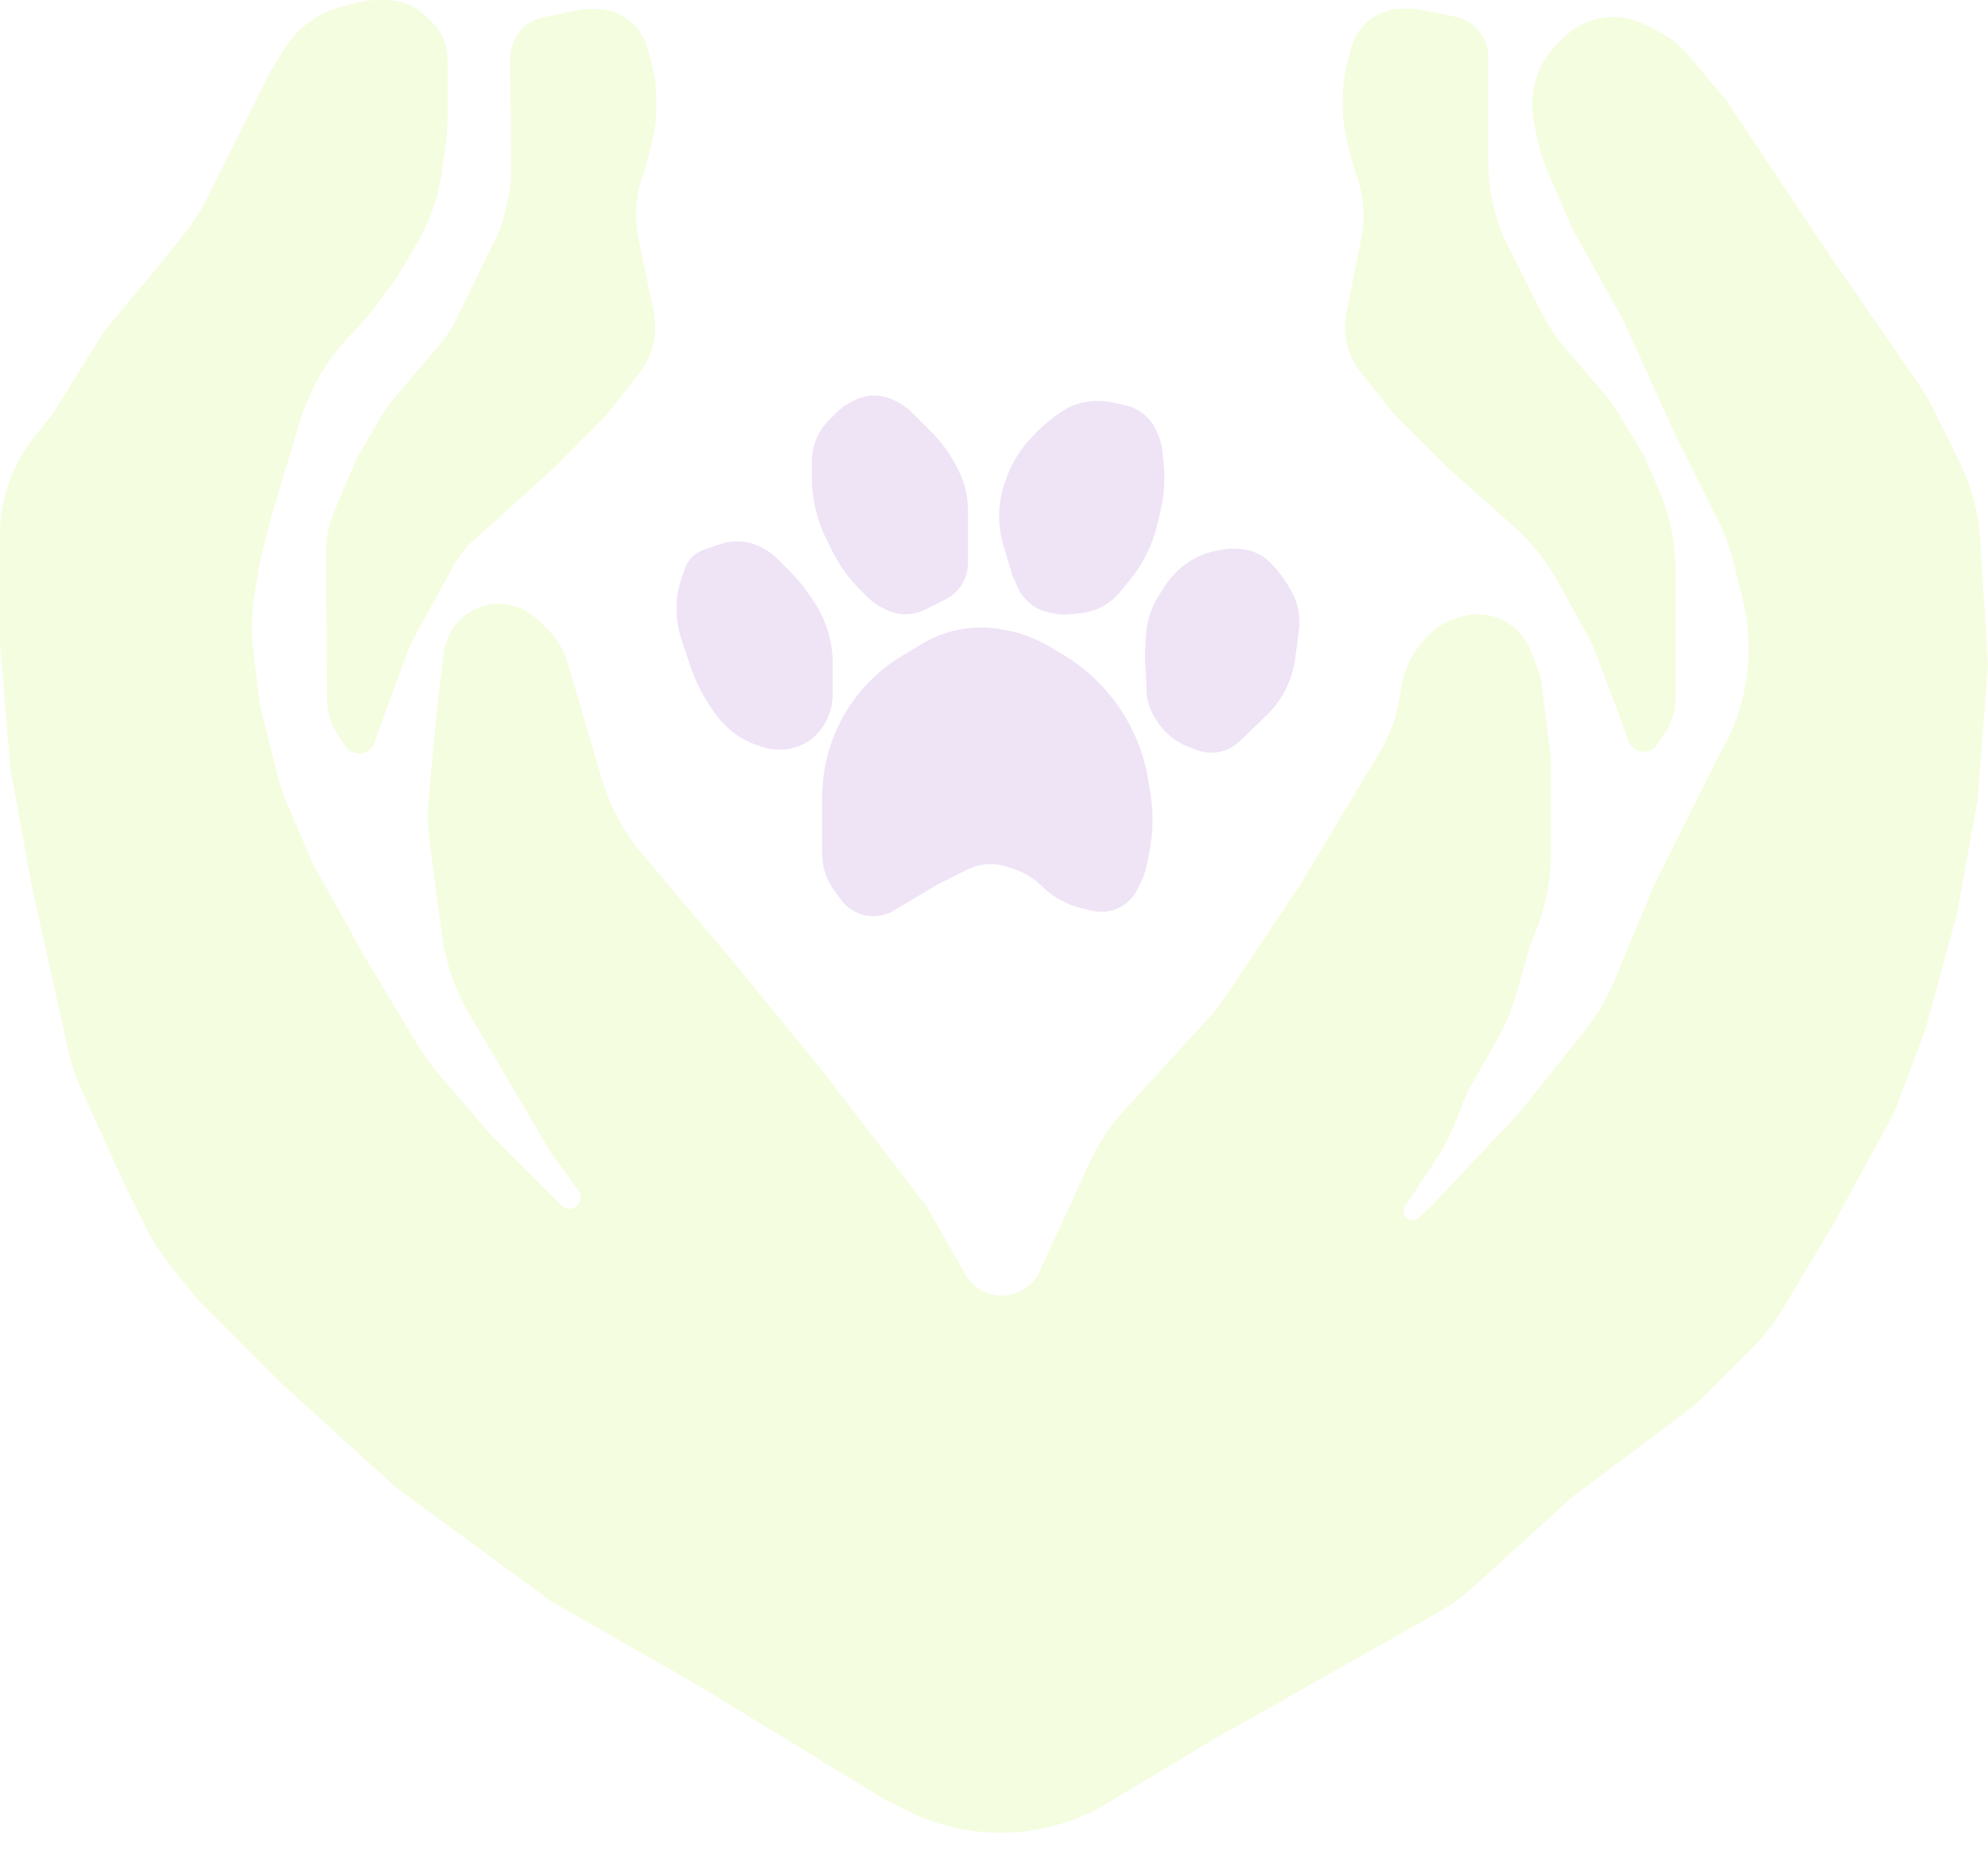 <svg width="897" height="840" viewBox="0 0 897 840" fill="none" xmlns="http://www.w3.org/2000/svg">
<path d="M609.497 22.061C610.161 19.403 611.278 16.879 612.798 14.599C617.231 7.949 624.694 3.955 632.686 3.955H635.746C637.697 3.955 639.642 4.148 641.555 4.53L656.66 7.551C660.247 8.269 663.541 10.031 666.127 12.618C669.601 16.092 671.553 20.805 671.553 25.718V50.918V73.557C671.553 80.355 672.387 87.128 674.036 93.723C675.507 99.609 677.618 105.316 680.332 110.742L685.642 121.363L694.56 139.199C697.995 146.068 702.259 152.49 707.256 158.321L722.756 176.404C726.186 180.405 729.272 184.687 731.983 189.206L741.998 205.897L748.493 221.051C753.504 232.743 756.087 245.331 756.087 258.051V304.52V314.285C756.087 320.167 754.346 325.917 751.084 330.812L747.785 335.759C747.071 336.831 746.089 337.698 744.936 338.274C740.907 340.289 736.028 338.267 734.603 333.994L732.606 328.002L720.967 296.966C719.336 292.616 717.384 288.392 715.128 284.331L702.796 262.134C697.659 252.887 690.997 244.575 683.091 237.547L652.768 210.594L629.286 187.112L614.228 168.29C611.763 165.208 609.862 161.714 608.614 157.97C606.773 152.447 606.405 146.539 607.547 140.83L610.501 126.06L614.15 107.813C614.847 104.332 615.197 100.79 615.197 97.239C615.197 91.444 614.263 85.686 612.43 80.188L610.501 74.4L608.083 64.727C606.57 58.675 605.805 52.46 605.805 46.222V44.874C605.805 39.531 606.46 34.208 607.756 29.025L609.497 22.061Z" fill="#B4F12C" fill-opacity="0.15"/>
<path d="M292.276 22.084C291.595 19.43 290.463 16.913 288.929 14.643C284.454 8.021 276.966 4.073 268.974 4.123L265.915 4.142C263.964 4.154 262.02 4.359 260.109 4.753L245.023 7.869C241.441 8.608 238.158 10.392 235.588 12.994C232.136 16.49 230.213 21.215 230.244 26.128L230.401 51.328L230.57 78.42C230.594 82.26 230.147 86.088 229.239 89.819L227.247 98.007C226.436 101.336 225.264 104.567 223.751 107.641L216.752 121.86L205.393 144.938C203.697 148.383 201.585 151.607 199.104 154.538L177.425 180.153C175.723 182.164 174.193 184.314 172.851 186.582L160.925 206.744L150.783 230.822C148.315 236.683 147.062 242.985 147.102 249.345L147.452 305.453L147.513 315.217C147.55 321.099 149.327 326.838 152.62 331.712L155.949 336.639C156.67 337.706 157.658 338.567 158.813 339.136C162.855 341.125 167.722 339.074 169.12 334.791L171.08 328.787L183.729 294.404C184.531 292.224 185.494 290.106 186.609 288.069L204.315 255.726C206.854 251.086 210.159 246.909 214.09 243.371L250.183 210.883L273.518 187.255L288.458 168.339C290.904 165.242 292.783 161.736 294.007 157.984C295.814 152.45 296.145 146.54 294.968 140.838L291.921 126.087L288.019 107.189C287.394 104.16 287.069 101.077 287.05 97.985L287.038 96.167C287.007 91.119 287.789 86.1 289.356 81.301L291.599 74.428L294.811 61.231C295.719 57.5 296.166 53.672 296.142 49.832L296.097 42.61C296.073 38.77 295.578 34.948 294.623 31.229L292.276 22.084Z" fill="#B4F12C" fill-opacity="0.15"/>
<path d="M128.267 22.132C131.533 16.833 135.906 12.301 141.085 8.848C145.206 6.101 149.769 4.082 154.575 2.881L161.414 1.171C164.525 0.393 167.72 0 170.927 0H173.964C178.057 0 182.093 0.953 185.754 2.783C188.288 4.05 190.602 5.718 192.605 7.721L195.216 10.332C197.688 12.804 199.563 15.808 200.698 19.115C201.522 21.515 201.942 24.034 201.942 26.572V41.525V53.209C201.942 57.936 201.586 62.657 200.875 67.33L198.973 79.838L197.246 88.488L195.81 92.796C193.643 99.297 190.771 105.542 187.245 111.418L178.461 126.059L168.377 139.504C165.71 143.06 162.794 146.421 159.652 149.564L159.219 149.997C150.224 158.992 143.15 169.719 138.426 181.53L136.194 187.111L122.105 234.075L117.408 252.86L114.963 267.532C113.47 276.489 113.284 285.614 114.41 294.624L117.408 318.609L124.976 348.878C126.191 353.738 127.792 358.492 129.766 363.097L140.89 389.054L164.372 431.321L188.476 471.494C191.187 476.013 194.274 480.295 197.703 484.296L220.728 511.158L253.602 544.033C258.173 547.951 264.551 542.063 261.01 537.194L248.906 520.551L211.576 457.09C205.218 446.281 201.089 434.31 199.431 421.88L193.941 380.702C193.016 373.768 192.869 366.752 193.503 359.785L197.246 318.609L200.277 294.359C201.318 286.037 206.448 278.785 213.95 275.034C223.607 270.206 235.27 272.098 242.905 279.733L247.466 284.294C251.492 288.321 254.444 293.293 256.051 298.756L271.487 351.241C275.178 363.787 281.447 375.425 289.895 385.409L328.743 431.321L371.01 482.98L417.974 544.033L435.637 574.943C443.553 588.797 464.031 587.151 469.634 572.211L491.671 524.464C495.74 515.647 501.152 507.514 507.714 500.356L544.576 460.142C547.835 456.588 550.815 452.787 553.49 448.775L587.042 398.446L615.22 351.483L622.875 338.725C627.126 331.639 630.006 323.817 631.365 315.666L632.433 309.254C633.466 303.058 635.973 297.2 639.742 292.174L641.277 290.128C645.687 284.248 651.987 280.065 659.118 278.282L660.711 277.884C664.761 276.871 668.998 276.871 673.048 277.884C680.972 279.865 687.462 285.53 690.495 293.113L693.168 299.795C694.423 302.932 695.27 306.216 695.689 309.568L699.754 342.09V374.965V385.054C699.754 397.003 697.474 408.843 693.036 419.937L690.361 426.624L684.091 448.57C682.017 455.829 679.075 462.812 675.33 469.367L662.183 492.373L656.423 506.774C654.008 512.812 650.973 518.582 647.366 523.992L634.005 544.033C631.333 548.041 636.605 552.551 640.152 549.291L645.872 544.033L685.665 501.766L714.968 465.136C720.453 458.281 724.949 450.69 728.326 442.586L746.717 398.446L774.895 342.09L775.602 340.912C784.359 326.318 788.984 309.618 788.984 292.598C788.984 284.92 788.043 277.271 786.181 269.823L782.092 253.47C780.43 246.821 778.045 240.375 774.981 234.245L756.11 196.504L732.628 144.844L709.147 102.577L698.043 76.669C696.058 72.037 694.56 67.212 693.571 62.271L692.063 54.729C690.942 49.127 691.08 43.346 692.466 37.804C694.162 31.02 697.67 24.824 702.615 19.879L705.508 16.986C707.918 14.575 710.701 12.57 713.75 11.045C722.678 6.581 733.186 6.581 742.114 11.045L747.799 13.887C753.28 16.628 758.135 20.474 762.059 25.182L779.592 46.221L826.555 116.666L865.022 172.23C867.552 175.884 869.82 179.714 871.807 183.689L883.762 207.598C889.399 218.872 892.709 231.165 893.495 243.745L897 299.823L892.304 360.876L882.911 412.535L868.822 464.195L854.733 501.766L826.555 553.425L804.326 590.474C800.375 597.059 795.631 603.135 790.201 608.565L770.223 628.543C767.08 631.686 763.718 634.601 760.163 637.268L709.147 675.53L665.281 715.408C660.101 720.117 654.411 724.232 648.317 727.677L549.471 783.546L499.757 813.374C472.22 829.896 438.151 831.205 409.427 816.843L399.189 811.724L314.654 760.064L248.906 722.493L178.461 670.834L126.801 623.87L89.23 586.3L76.661 570.588C72.529 565.422 68.953 559.835 65.995 553.918L56.356 534.64L36.93 491.903C34.234 485.971 32.162 479.774 30.748 473.412L23.482 440.713L14.089 398.446L4.696 346.787L0 290.431V241.001C0 236.395 0.455 231.799 1.358 227.282C3.552 216.316 8.342 206.035 15.329 197.302L23.482 187.111L46.963 149.54L70.445 121.362L83.014 105.651C87.147 100.485 90.722 94.897 93.68 88.981L98.623 79.095L108.016 60.31L112.712 50.917L122.105 32.132L128.267 22.132Z" fill="#B4F12C" fill-opacity="0.15"/>
<path d="M374.825 335.996C378.456 325.102 384.6 315.125 392.72 307.005C396.996 302.729 401.781 298.993 406.966 295.882L416.028 290.445C420.412 287.814 425.161 285.847 430.121 284.607C437.564 282.747 445.328 282.562 452.852 284.066L454.69 284.434C461.451 285.786 467.929 288.291 473.842 291.839L479.848 295.442C485.521 298.846 490.765 302.943 495.442 307.62C503.171 315.349 509.267 324.585 513.327 334.733C515.481 340.118 517.048 345.719 518.001 351.439L518.988 357.363C520.492 366.387 520.344 375.609 518.55 384.58L517.498 389.838C516.88 392.928 515.853 395.921 514.444 398.74L513.194 401.239C512.317 402.992 511.164 404.592 509.778 405.978C505.249 410.507 498.676 412.328 492.462 410.775L486.743 409.345C484.715 408.838 482.749 408.111 480.88 407.176L479.14 406.306C475.934 404.703 473.008 402.594 470.473 400.06C466.813 396.399 462.35 393.641 457.439 392.004L454.448 391.007C452.044 390.206 449.526 389.797 446.992 389.797C443.331 389.797 439.721 390.649 436.447 392.286L422.64 399.19L403.465 410.695C400.647 412.385 397.422 413.279 394.136 413.279C388.428 413.279 383.054 410.591 379.63 406.025L376.616 402.007C372.958 397.13 370.98 391.198 370.98 385.101V371.012V359.63C370.98 351.616 372.291 343.599 374.825 335.996Z" fill="#9449C3" fill-opacity="0.15"/>
<path d="M305.273 273.741C305.273 269.734 305.919 265.753 307.187 261.951L308.92 256.752C309.61 254.68 310.774 252.798 312.318 251.253C313.862 249.709 315.745 248.546 317.817 247.855L325.125 245.419C327.529 244.618 330.047 244.209 332.581 244.209C336.242 244.209 339.852 245.061 343.126 246.698L343.714 246.992C346.248 248.259 348.562 249.927 350.565 251.93L356.54 257.905C359.925 261.289 362.967 265 365.622 268.983L367.298 271.496C369.77 275.204 371.736 279.226 373.145 283.453C374.85 288.566 375.718 293.92 375.718 299.309V313.127C375.718 317.22 374.766 321.256 372.935 324.917L372.694 325.399C371.587 327.614 370.129 329.636 368.378 331.387C364.057 335.708 358.196 338.136 352.085 338.136H351.506C348.88 338.136 346.27 337.712 343.778 336.882L341.801 336.222C336.31 334.392 331.321 331.309 327.228 327.216L326.834 326.822C324.988 324.976 323.329 322.953 321.881 320.781L320.066 318.058C316.482 312.682 313.631 306.852 311.588 300.722L309.97 295.869L307.501 288.463C306.026 284.036 305.273 279.401 305.273 274.735V273.741Z" fill="#9449C3" fill-opacity="0.15"/>
<path d="M528.499 260.514C532.363 255.818 537.39 252.216 543.079 250.067C545.126 249.294 547.24 248.715 549.395 248.339L552.276 247.836C554.862 247.384 557.503 247.346 560.101 247.723L561.682 247.952C565.95 248.57 569.903 250.552 572.953 253.601L573.17 253.817C576.145 256.793 578.755 260.112 580.946 263.705L582.038 265.497C582.928 266.956 583.688 268.49 584.309 270.082C586.101 274.674 586.701 279.645 586.053 284.531L584.394 297.043C583.72 302.128 582.157 307.055 579.776 311.598C577.594 315.761 574.755 319.546 571.368 322.806L559.288 334.433C557.244 336.4 554.77 337.865 552.061 338.711C548.231 339.907 544.113 339.809 540.344 338.433L536.786 337.133C530.252 334.747 524.747 330.083 521.292 324.046C518.671 320.025 517.275 315.328 517.275 310.528L517.275 309.957L516.596 295.868L517.011 287.096C517.186 283.402 517.903 279.754 519.14 276.269C520.116 273.521 521.407 270.895 522.988 268.444L526.667 262.74L528.499 260.514Z" fill="#9449C3" fill-opacity="0.15"/>
<path d="M366.305 208.166C366.305 204.073 367.258 200.037 369.088 196.376C370.355 193.842 372.022 191.528 374.026 189.525L377.369 186.182C379.372 184.179 381.686 182.511 384.22 181.244L385.586 180.561C388.348 179.18 391.394 178.461 394.483 178.461C397.571 178.461 400.617 179.18 403.38 180.561L404.745 181.244C407.28 182.511 409.593 184.179 411.597 186.182L417.964 192.55L419.931 194.517C424.85 199.435 428.943 205.114 432.053 211.335L432.549 212.327C435.312 217.852 436.75 223.944 436.75 230.121V253.945C436.75 256.808 436.083 259.632 434.803 262.193C433.018 265.762 430.124 268.656 426.555 270.441L422.661 272.388L417.469 274.984C414.706 276.365 411.66 277.084 408.572 277.084C405.483 277.084 402.437 276.365 399.675 274.984L398.309 274.301C395.775 273.034 393.461 271.366 391.458 269.363L389.786 267.691L387.819 265.724C382.901 260.806 378.808 255.127 375.697 248.906L373.024 243.559C371.677 240.865 370.523 238.079 369.571 235.222L369.494 234.992C367.382 228.655 366.305 222.019 366.305 215.339V208.166Z" fill="#9449C3" fill-opacity="0.15"/>
<path d="M505.447 266.975C502.867 270.152 499.583 272.685 495.855 274.373C493.274 275.542 490.521 276.286 487.703 276.579L483.001 277.067C480.182 277.359 477.335 277.195 474.569 276.582L473.078 276.251C470.063 275.582 467.245 274.22 464.848 272.273C462.45 270.326 460.539 267.848 459.265 265.035L456.871 259.746L452.735 245.913C451.466 241.669 450.821 237.263 450.821 232.834C450.821 227.926 451.613 223.05 453.164 218.395L453.701 216.786C454.908 213.163 456.516 209.686 458.493 206.419C460.294 203.442 462.393 200.656 464.757 198.103L466.029 196.729C470.292 192.124 475.157 188.115 480.492 184.809L482.361 183.651C488.57 180.84 495.525 180.118 502.179 181.595L507.846 182.852C510.861 183.521 513.679 184.883 516.077 186.83C518.475 188.777 520.386 191.255 521.66 194.068L522.29 195.46C523.458 198.041 524.203 200.794 524.496 203.612L524.74 205.963L525.027 208.73C525.745 215.648 525.343 222.637 523.836 229.427L522.541 235.263C521.888 238.203 521.028 241.094 519.967 243.912L519.881 244.139C517.526 250.39 514.179 256.22 509.969 261.406L505.447 266.975Z" fill="#9449C3" fill-opacity="0.15"/>
</svg>
